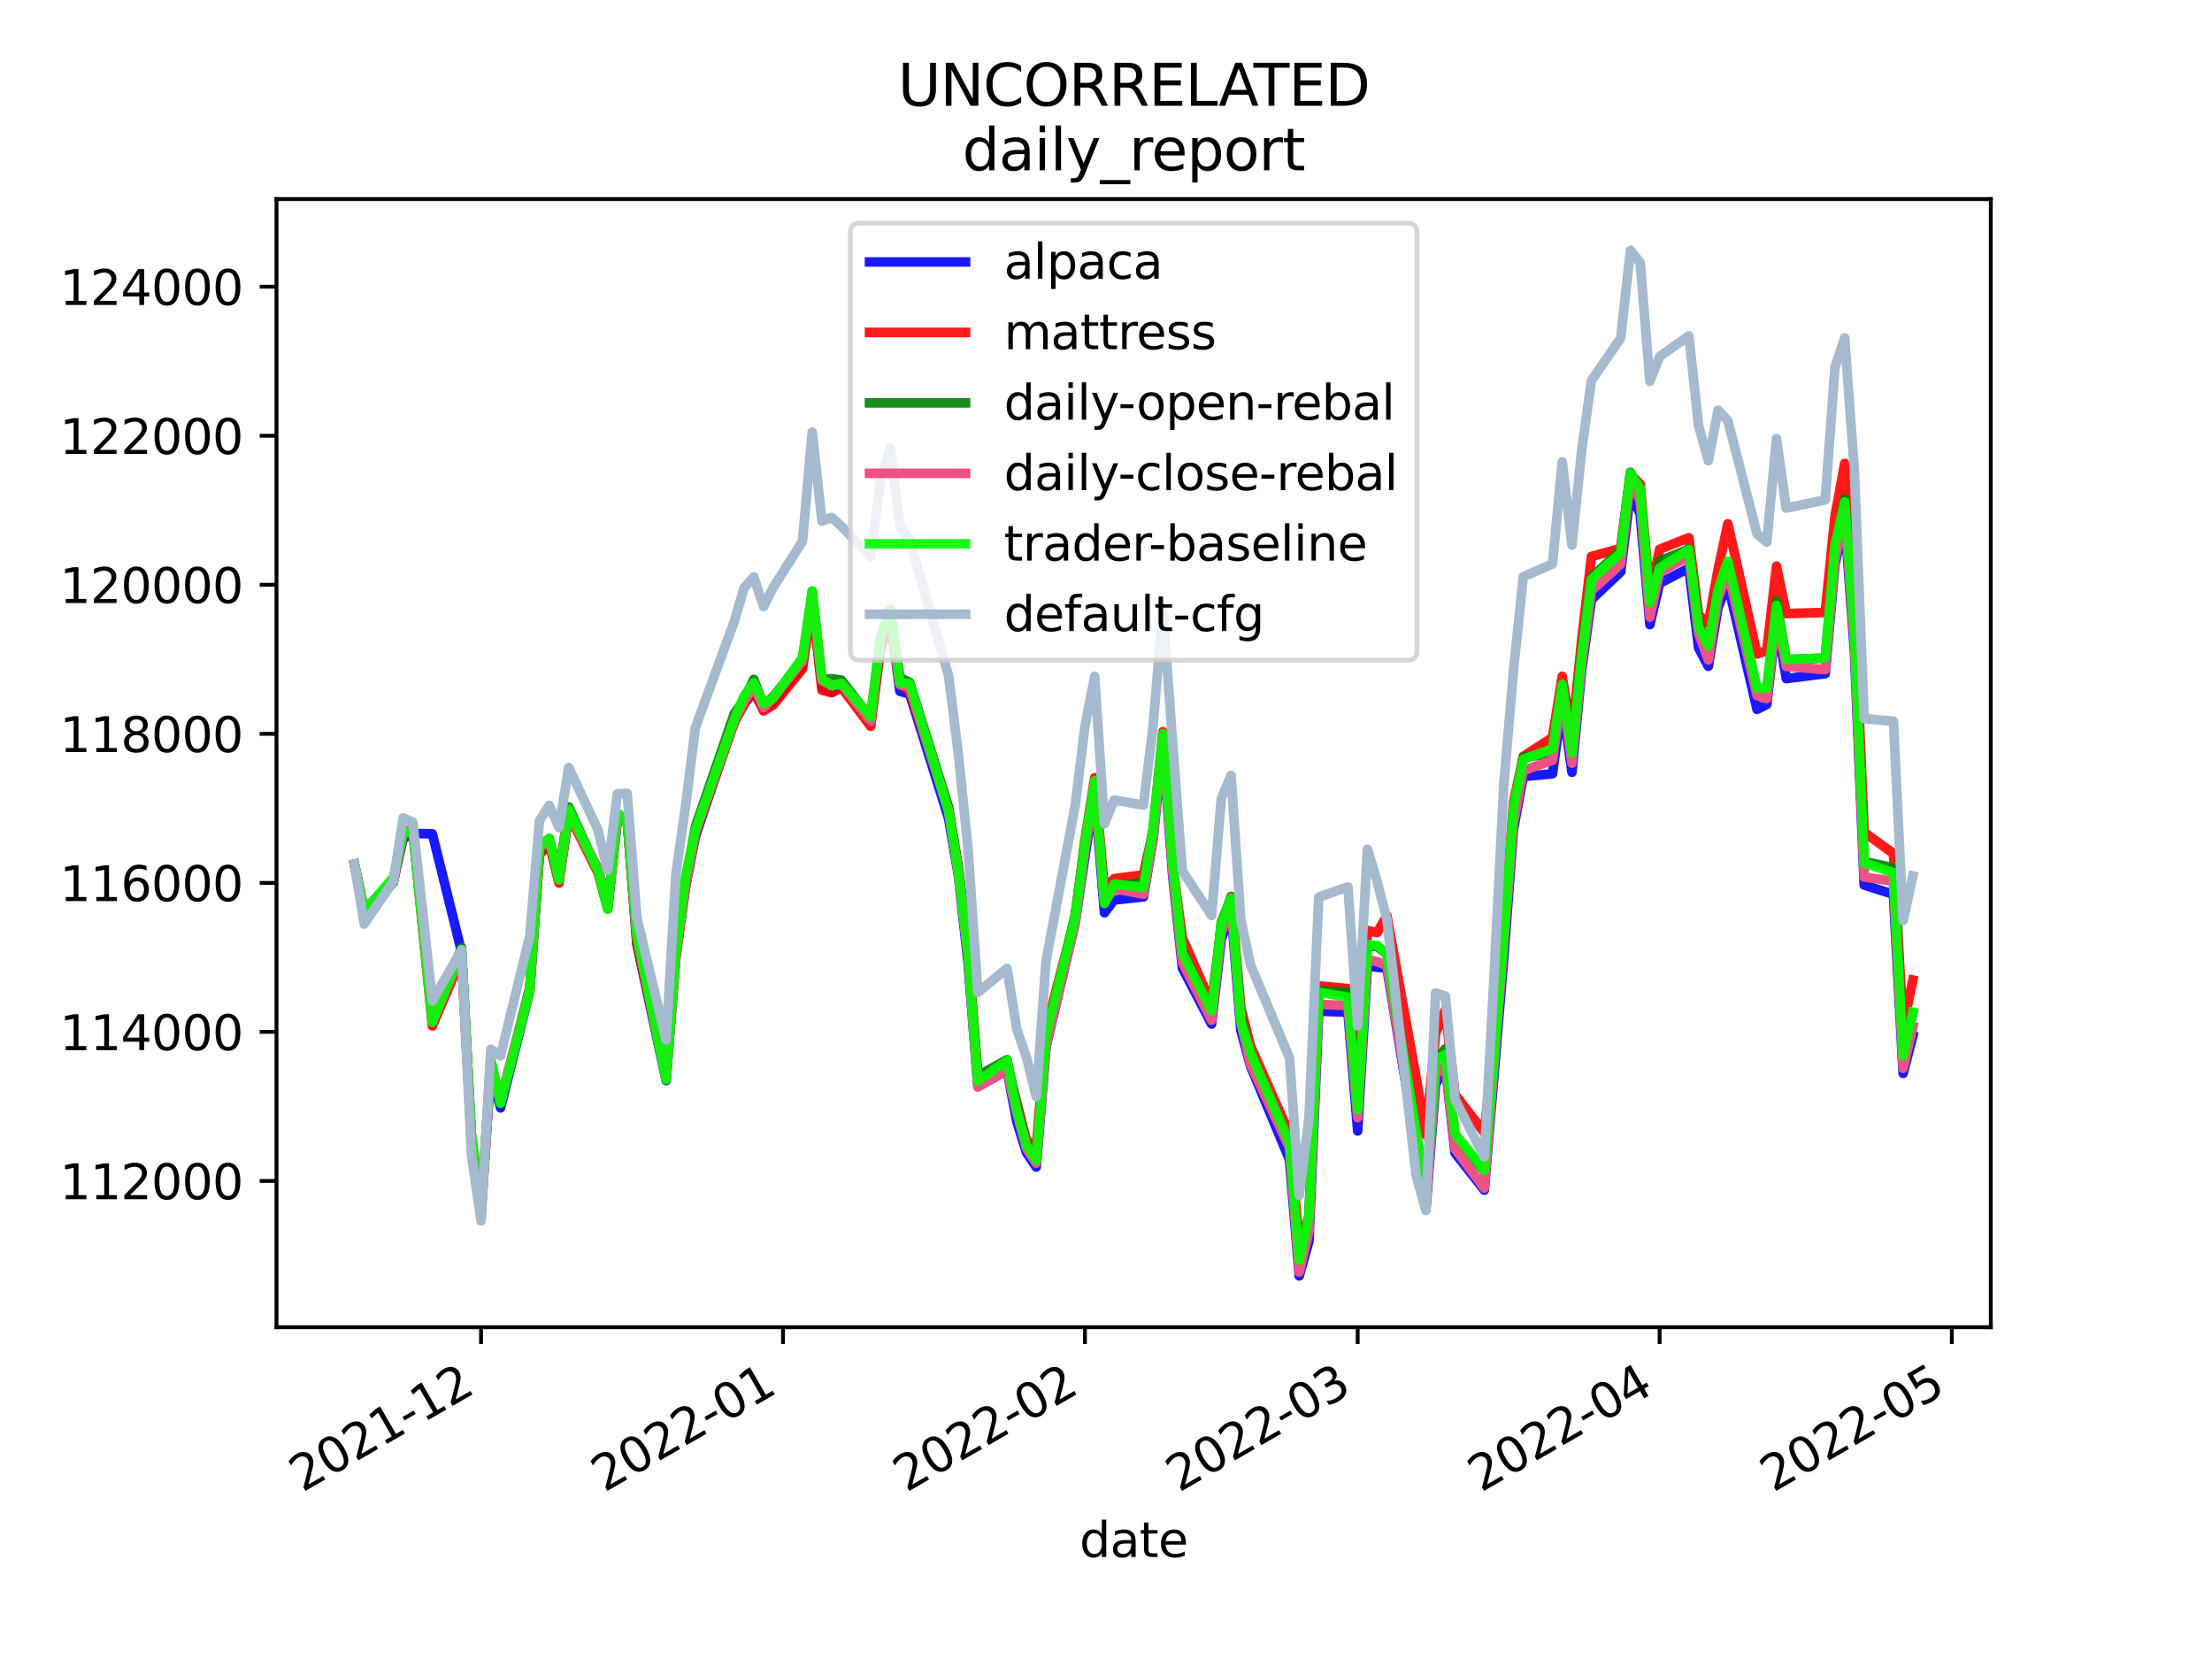 <?xml version="1.0" encoding="utf-8" standalone="no"?>
<!DOCTYPE svg PUBLIC "-//W3C//DTD SVG 1.1//EN"
  "http://www.w3.org/Graphics/SVG/1.1/DTD/svg11.dtd">
<svg height="345.6pt" version="1.1" viewBox="0 0 460.8 345.6" width="460.8pt" xmlns="http://www.w3.org/2000/svg" xmlns:xlink="http://www.w3.org/1999/xlink">
 <defs>
  <style type="text/css">*{stroke-linecap:butt;stroke-linejoin:round;}</style>
 </defs>
 <g id="figure_1">
  <g id="patch_1">
   <path d="M 0 345.6 
L 460.8 345.6 
L 460.8 0 
L 0 0 
z
" style="fill:#ffffff;"/>
  </g>
  <g id="axes_1">
   <g id="patch_2">
    <path d="M 57.6 276.48 
L 414.72 276.48 
L 414.72 41.472 
L 57.6 41.472 
z
" style="fill:#ffffff;"/>
   </g>
   <g id="matplotlib.axis_1">
    <g id="xtick_1">
     <g id="line2d_1">
      <defs>
       <path d="M 0 0 
L 0 3.5 
" id="m0c85265b57" style="stroke:#000000;stroke-width:0.8;"/>
      </defs>
      <g>
       <use style="stroke:#000000;stroke-width:0.8;" x="100.211" xlink:href="#m0c85265b57" y="276.48"/>
      </g>
     </g>
     <g id="text_1">
      <!-- 2021-12 -->
      <g transform="translate(62.986 310.952)rotate(-30)scale(0.1 -0.1)">
       <defs>
        <path d="M 1228 531 
L 3431 531 
L 3431 0 
L 469 0 
L 469 531 
Q 828 903 1448 1529 
Q 2069 2156 2228 2338 
Q 2531 2678 2651 2914 
Q 2772 3150 2772 3378 
Q 2772 3750 2511 3984 
Q 2250 4219 1831 4219 
Q 1534 4219 1204 4116 
Q 875 4013 500 3803 
L 500 4441 
Q 881 4594 1212 4672 
Q 1544 4750 1819 4750 
Q 2544 4750 2975 4387 
Q 3406 4025 3406 3419 
Q 3406 3131 3298 2873 
Q 3191 2616 2906 2266 
Q 2828 2175 2409 1742 
Q 1991 1309 1228 531 
z
" id="DejaVuSans-32" transform="scale(0.016)"/>
        <path d="M 2034 4250 
Q 1547 4250 1301 3770 
Q 1056 3291 1056 2328 
Q 1056 1369 1301 889 
Q 1547 409 2034 409 
Q 2525 409 2770 889 
Q 3016 1369 3016 2328 
Q 3016 3291 2770 3770 
Q 2525 4250 2034 4250 
z
M 2034 4750 
Q 2819 4750 3233 4129 
Q 3647 3509 3647 2328 
Q 3647 1150 3233 529 
Q 2819 -91 2034 -91 
Q 1250 -91 836 529 
Q 422 1150 422 2328 
Q 422 3509 836 4129 
Q 1250 4750 2034 4750 
z
" id="DejaVuSans-30" transform="scale(0.016)"/>
        <path d="M 794 531 
L 1825 531 
L 1825 4091 
L 703 3866 
L 703 4441 
L 1819 4666 
L 2450 4666 
L 2450 531 
L 3481 531 
L 3481 0 
L 794 0 
L 794 531 
z
" id="DejaVuSans-31" transform="scale(0.016)"/>
        <path d="M 313 2009 
L 1997 2009 
L 1997 1497 
L 313 1497 
L 313 2009 
z
" id="DejaVuSans-2d" transform="scale(0.016)"/>
       </defs>
       <use xlink:href="#DejaVuSans-32"/>
       <use x="63.623" xlink:href="#DejaVuSans-30"/>
       <use x="127.246" xlink:href="#DejaVuSans-32"/>
       <use x="190.869" xlink:href="#DejaVuSans-31"/>
       <use x="254.492" xlink:href="#DejaVuSans-2d"/>
       <use x="290.576" xlink:href="#DejaVuSans-31"/>
       <use x="354.199" xlink:href="#DejaVuSans-32"/>
      </g>
     </g>
    </g>
    <g id="xtick_2">
     <g id="line2d_2">
      <g>
       <use style="stroke:#000000;stroke-width:0.8;" x="163.113" xlink:href="#m0c85265b57" y="276.48"/>
      </g>
     </g>
     <g id="text_2">
      <!-- 2022-01 -->
      <g transform="translate(125.888 310.952)rotate(-30)scale(0.1 -0.1)">
       <use xlink:href="#DejaVuSans-32"/>
       <use x="63.623" xlink:href="#DejaVuSans-30"/>
       <use x="127.246" xlink:href="#DejaVuSans-32"/>
       <use x="190.869" xlink:href="#DejaVuSans-32"/>
       <use x="254.492" xlink:href="#DejaVuSans-2d"/>
       <use x="290.576" xlink:href="#DejaVuSans-30"/>
       <use x="354.199" xlink:href="#DejaVuSans-31"/>
      </g>
     </g>
    </g>
    <g id="xtick_3">
     <g id="line2d_3">
      <g>
       <use style="stroke:#000000;stroke-width:0.8;" x="226.015" xlink:href="#m0c85265b57" y="276.48"/>
      </g>
     </g>
     <g id="text_3">
      <!-- 2022-02 -->
      <g transform="translate(188.79 310.952)rotate(-30)scale(0.1 -0.1)">
       <use xlink:href="#DejaVuSans-32"/>
       <use x="63.623" xlink:href="#DejaVuSans-30"/>
       <use x="127.246" xlink:href="#DejaVuSans-32"/>
       <use x="190.869" xlink:href="#DejaVuSans-32"/>
       <use x="254.492" xlink:href="#DejaVuSans-2d"/>
       <use x="290.576" xlink:href="#DejaVuSans-30"/>
       <use x="354.199" xlink:href="#DejaVuSans-32"/>
      </g>
     </g>
    </g>
    <g id="xtick_4">
     <g id="line2d_4">
      <g>
       <use style="stroke:#000000;stroke-width:0.8;" x="282.829" xlink:href="#m0c85265b57" y="276.48"/>
      </g>
     </g>
     <g id="text_4">
      <!-- 2022-03 -->
      <g transform="translate(245.604 310.952)rotate(-30)scale(0.1 -0.1)">
       <defs>
        <path d="M 2597 2516 
Q 3050 2419 3304 2112 
Q 3559 1806 3559 1356 
Q 3559 666 3084 287 
Q 2609 -91 1734 -91 
Q 1441 -91 1130 -33 
Q 819 25 488 141 
L 488 750 
Q 750 597 1062 519 
Q 1375 441 1716 441 
Q 2309 441 2620 675 
Q 2931 909 2931 1356 
Q 2931 1769 2642 2001 
Q 2353 2234 1838 2234 
L 1294 2234 
L 1294 2753 
L 1863 2753 
Q 2328 2753 2575 2939 
Q 2822 3125 2822 3475 
Q 2822 3834 2567 4026 
Q 2313 4219 1838 4219 
Q 1578 4219 1281 4162 
Q 984 4106 628 3988 
L 628 4550 
Q 988 4650 1302 4700 
Q 1616 4750 1894 4750 
Q 2613 4750 3031 4423 
Q 3450 4097 3450 3541 
Q 3450 3153 3228 2886 
Q 3006 2619 2597 2516 
z
" id="DejaVuSans-33" transform="scale(0.016)"/>
       </defs>
       <use xlink:href="#DejaVuSans-32"/>
       <use x="63.623" xlink:href="#DejaVuSans-30"/>
       <use x="127.246" xlink:href="#DejaVuSans-32"/>
       <use x="190.869" xlink:href="#DejaVuSans-32"/>
       <use x="254.492" xlink:href="#DejaVuSans-2d"/>
       <use x="290.576" xlink:href="#DejaVuSans-30"/>
       <use x="354.199" xlink:href="#DejaVuSans-33"/>
      </g>
     </g>
    </g>
    <g id="xtick_5">
     <g id="line2d_5">
      <g>
       <use style="stroke:#000000;stroke-width:0.8;" x="345.731" xlink:href="#m0c85265b57" y="276.48"/>
      </g>
     </g>
     <g id="text_5">
      <!-- 2022-04 -->
      <g transform="translate(308.506 310.952)rotate(-30)scale(0.1 -0.1)">
       <defs>
        <path d="M 2419 4116 
L 825 1625 
L 2419 1625 
L 2419 4116 
z
M 2253 4666 
L 3047 4666 
L 3047 1625 
L 3713 1625 
L 3713 1100 
L 3047 1100 
L 3047 0 
L 2419 0 
L 2419 1100 
L 313 1100 
L 313 1709 
L 2253 4666 
z
" id="DejaVuSans-34" transform="scale(0.016)"/>
       </defs>
       <use xlink:href="#DejaVuSans-32"/>
       <use x="63.623" xlink:href="#DejaVuSans-30"/>
       <use x="127.246" xlink:href="#DejaVuSans-32"/>
       <use x="190.869" xlink:href="#DejaVuSans-32"/>
       <use x="254.492" xlink:href="#DejaVuSans-2d"/>
       <use x="290.576" xlink:href="#DejaVuSans-30"/>
       <use x="354.199" xlink:href="#DejaVuSans-34"/>
      </g>
     </g>
    </g>
    <g id="xtick_6">
     <g id="line2d_6">
      <g>
       <use style="stroke:#000000;stroke-width:0.8;" x="406.604" xlink:href="#m0c85265b57" y="276.48"/>
      </g>
     </g>
     <g id="text_6">
      <!-- 2022-05 -->
      <g transform="translate(369.379 310.952)rotate(-30)scale(0.1 -0.1)">
       <defs>
        <path d="M 691 4666 
L 3169 4666 
L 3169 4134 
L 1269 4134 
L 1269 2991 
Q 1406 3038 1543 3061 
Q 1681 3084 1819 3084 
Q 2600 3084 3056 2656 
Q 3513 2228 3513 1497 
Q 3513 744 3044 326 
Q 2575 -91 1722 -91 
Q 1428 -91 1123 -41 
Q 819 9 494 109 
L 494 744 
Q 775 591 1075 516 
Q 1375 441 1709 441 
Q 2250 441 2565 725 
Q 2881 1009 2881 1497 
Q 2881 1984 2565 2268 
Q 2250 2553 1709 2553 
Q 1456 2553 1204 2497 
Q 953 2441 691 2322 
L 691 4666 
z
" id="DejaVuSans-35" transform="scale(0.016)"/>
       </defs>
       <use xlink:href="#DejaVuSans-32"/>
       <use x="63.623" xlink:href="#DejaVuSans-30"/>
       <use x="127.246" xlink:href="#DejaVuSans-32"/>
       <use x="190.869" xlink:href="#DejaVuSans-32"/>
       <use x="254.492" xlink:href="#DejaVuSans-2d"/>
       <use x="290.576" xlink:href="#DejaVuSans-30"/>
       <use x="354.199" xlink:href="#DejaVuSans-35"/>
      </g>
     </g>
    </g>
    <g id="text_7">
     <!-- date -->
     <g transform="translate(224.885 324.351)scale(0.1 -0.1)">
      <defs>
       <path d="M 2906 2969 
L 2906 4863 
L 3481 4863 
L 3481 0 
L 2906 0 
L 2906 525 
Q 2725 213 2448 61 
Q 2172 -91 1784 -91 
Q 1150 -91 751 415 
Q 353 922 353 1747 
Q 353 2572 751 3078 
Q 1150 3584 1784 3584 
Q 2172 3584 2448 3432 
Q 2725 3281 2906 2969 
z
M 947 1747 
Q 947 1113 1208 752 
Q 1469 391 1925 391 
Q 2381 391 2643 752 
Q 2906 1113 2906 1747 
Q 2906 2381 2643 2742 
Q 2381 3103 1925 3103 
Q 1469 3103 1208 2742 
Q 947 2381 947 1747 
z
" id="DejaVuSans-64" transform="scale(0.016)"/>
       <path d="M 2194 1759 
Q 1497 1759 1228 1600 
Q 959 1441 959 1056 
Q 959 750 1161 570 
Q 1363 391 1709 391 
Q 2188 391 2477 730 
Q 2766 1069 2766 1631 
L 2766 1759 
L 2194 1759 
z
M 3341 1997 
L 3341 0 
L 2766 0 
L 2766 531 
Q 2569 213 2275 61 
Q 1981 -91 1556 -91 
Q 1019 -91 701 211 
Q 384 513 384 1019 
Q 384 1609 779 1909 
Q 1175 2209 1959 2209 
L 2766 2209 
L 2766 2266 
Q 2766 2663 2505 2880 
Q 2244 3097 1772 3097 
Q 1472 3097 1187 3025 
Q 903 2953 641 2809 
L 641 3341 
Q 956 3463 1253 3523 
Q 1550 3584 1831 3584 
Q 2591 3584 2966 3190 
Q 3341 2797 3341 1997 
z
" id="DejaVuSans-61" transform="scale(0.016)"/>
       <path d="M 1172 4494 
L 1172 3500 
L 2356 3500 
L 2356 3053 
L 1172 3053 
L 1172 1153 
Q 1172 725 1289 603 
Q 1406 481 1766 481 
L 2356 481 
L 2356 0 
L 1766 0 
Q 1100 0 847 248 
Q 594 497 594 1153 
L 594 3053 
L 172 3053 
L 172 3500 
L 594 3500 
L 594 4494 
L 1172 4494 
z
" id="DejaVuSans-74" transform="scale(0.016)"/>
       <path d="M 3597 1894 
L 3597 1613 
L 953 1613 
Q 991 1019 1311 708 
Q 1631 397 2203 397 
Q 2534 397 2845 478 
Q 3156 559 3463 722 
L 3463 178 
Q 3153 47 2828 -22 
Q 2503 -91 2169 -91 
Q 1331 -91 842 396 
Q 353 884 353 1716 
Q 353 2575 817 3079 
Q 1281 3584 2069 3584 
Q 2775 3584 3186 3129 
Q 3597 2675 3597 1894 
z
M 3022 2063 
Q 3016 2534 2758 2815 
Q 2500 3097 2075 3097 
Q 1594 3097 1305 2825 
Q 1016 2553 972 2059 
L 3022 2063 
z
" id="DejaVuSans-65" transform="scale(0.016)"/>
      </defs>
      <use xlink:href="#DejaVuSans-64"/>
      <use x="63.477" xlink:href="#DejaVuSans-61"/>
      <use x="124.756" xlink:href="#DejaVuSans-74"/>
      <use x="163.965" xlink:href="#DejaVuSans-65"/>
     </g>
    </g>
   </g>
   <g id="matplotlib.axis_2">
    <g id="ytick_1">
     <g id="line2d_7">
      <defs>
       <path d="M 0 0 
L -3.5 0 
" id="mdf7d8e2640" style="stroke:#000000;stroke-width:0.8;"/>
      </defs>
      <g>
       <use style="stroke:#000000;stroke-width:0.8;" x="57.6" xlink:href="#mdf7d8e2640" y="246.012"/>
      </g>
     </g>
     <g id="text_8">
      <!-- 112000 -->
      <g transform="translate(12.425 249.811)scale(0.1 -0.1)">
       <use xlink:href="#DejaVuSans-31"/>
       <use x="63.623" xlink:href="#DejaVuSans-31"/>
       <use x="127.246" xlink:href="#DejaVuSans-32"/>
       <use x="190.869" xlink:href="#DejaVuSans-30"/>
       <use x="254.492" xlink:href="#DejaVuSans-30"/>
       <use x="318.115" xlink:href="#DejaVuSans-30"/>
      </g>
     </g>
    </g>
    <g id="ytick_2">
     <g id="line2d_8">
      <g>
       <use style="stroke:#000000;stroke-width:0.8;" x="57.6" xlink:href="#mdf7d8e2640" y="214.964"/>
      </g>
     </g>
     <g id="text_9">
      <!-- 114000 -->
      <g transform="translate(12.425 218.763)scale(0.1 -0.1)">
       <use xlink:href="#DejaVuSans-31"/>
       <use x="63.623" xlink:href="#DejaVuSans-31"/>
       <use x="127.246" xlink:href="#DejaVuSans-34"/>
       <use x="190.869" xlink:href="#DejaVuSans-30"/>
       <use x="254.492" xlink:href="#DejaVuSans-30"/>
       <use x="318.115" xlink:href="#DejaVuSans-30"/>
      </g>
     </g>
    </g>
    <g id="ytick_3">
     <g id="line2d_9">
      <g>
       <use style="stroke:#000000;stroke-width:0.8;" x="57.6" xlink:href="#mdf7d8e2640" y="183.917"/>
      </g>
     </g>
     <g id="text_10">
      <!-- 116000 -->
      <g transform="translate(12.425 187.716)scale(0.1 -0.1)">
       <defs>
        <path d="M 2113 2584 
Q 1688 2584 1439 2293 
Q 1191 2003 1191 1497 
Q 1191 994 1439 701 
Q 1688 409 2113 409 
Q 2538 409 2786 701 
Q 3034 994 3034 1497 
Q 3034 2003 2786 2293 
Q 2538 2584 2113 2584 
z
M 3366 4563 
L 3366 3988 
Q 3128 4100 2886 4159 
Q 2644 4219 2406 4219 
Q 1781 4219 1451 3797 
Q 1122 3375 1075 2522 
Q 1259 2794 1537 2939 
Q 1816 3084 2150 3084 
Q 2853 3084 3261 2657 
Q 3669 2231 3669 1497 
Q 3669 778 3244 343 
Q 2819 -91 2113 -91 
Q 1303 -91 875 529 
Q 447 1150 447 2328 
Q 447 3434 972 4092 
Q 1497 4750 2381 4750 
Q 2619 4750 2861 4703 
Q 3103 4656 3366 4563 
z
" id="DejaVuSans-36" transform="scale(0.016)"/>
       </defs>
       <use xlink:href="#DejaVuSans-31"/>
       <use x="63.623" xlink:href="#DejaVuSans-31"/>
       <use x="127.246" xlink:href="#DejaVuSans-36"/>
       <use x="190.869" xlink:href="#DejaVuSans-30"/>
       <use x="254.492" xlink:href="#DejaVuSans-30"/>
       <use x="318.115" xlink:href="#DejaVuSans-30"/>
      </g>
     </g>
    </g>
    <g id="ytick_4">
     <g id="line2d_10">
      <g>
       <use style="stroke:#000000;stroke-width:0.8;" x="57.6" xlink:href="#mdf7d8e2640" y="152.869"/>
      </g>
     </g>
     <g id="text_11">
      <!-- 118000 -->
      <g transform="translate(12.425 156.668)scale(0.1 -0.1)">
       <defs>
        <path d="M 2034 2216 
Q 1584 2216 1326 1975 
Q 1069 1734 1069 1313 
Q 1069 891 1326 650 
Q 1584 409 2034 409 
Q 2484 409 2743 651 
Q 3003 894 3003 1313 
Q 3003 1734 2745 1975 
Q 2488 2216 2034 2216 
z
M 1403 2484 
Q 997 2584 770 2862 
Q 544 3141 544 3541 
Q 544 4100 942 4425 
Q 1341 4750 2034 4750 
Q 2731 4750 3128 4425 
Q 3525 4100 3525 3541 
Q 3525 3141 3298 2862 
Q 3072 2584 2669 2484 
Q 3125 2378 3379 2068 
Q 3634 1759 3634 1313 
Q 3634 634 3220 271 
Q 2806 -91 2034 -91 
Q 1263 -91 848 271 
Q 434 634 434 1313 
Q 434 1759 690 2068 
Q 947 2378 1403 2484 
z
M 1172 3481 
Q 1172 3119 1398 2916 
Q 1625 2713 2034 2713 
Q 2441 2713 2670 2916 
Q 2900 3119 2900 3481 
Q 2900 3844 2670 4047 
Q 2441 4250 2034 4250 
Q 1625 4250 1398 4047 
Q 1172 3844 1172 3481 
z
" id="DejaVuSans-38" transform="scale(0.016)"/>
       </defs>
       <use xlink:href="#DejaVuSans-31"/>
       <use x="63.623" xlink:href="#DejaVuSans-31"/>
       <use x="127.246" xlink:href="#DejaVuSans-38"/>
       <use x="190.869" xlink:href="#DejaVuSans-30"/>
       <use x="254.492" xlink:href="#DejaVuSans-30"/>
       <use x="318.115" xlink:href="#DejaVuSans-30"/>
      </g>
     </g>
    </g>
    <g id="ytick_5">
     <g id="line2d_11">
      <g>
       <use style="stroke:#000000;stroke-width:0.8;" x="57.6" xlink:href="#mdf7d8e2640" y="121.821"/>
      </g>
     </g>
     <g id="text_12">
      <!-- 120000 -->
      <g transform="translate(12.425 125.621)scale(0.1 -0.1)">
       <use xlink:href="#DejaVuSans-31"/>
       <use x="63.623" xlink:href="#DejaVuSans-32"/>
       <use x="127.246" xlink:href="#DejaVuSans-30"/>
       <use x="190.869" xlink:href="#DejaVuSans-30"/>
       <use x="254.492" xlink:href="#DejaVuSans-30"/>
       <use x="318.115" xlink:href="#DejaVuSans-30"/>
      </g>
     </g>
    </g>
    <g id="ytick_6">
     <g id="line2d_12">
      <g>
       <use style="stroke:#000000;stroke-width:0.8;" x="57.6" xlink:href="#mdf7d8e2640" y="90.774"/>
      </g>
     </g>
     <g id="text_13">
      <!-- 122000 -->
      <g transform="translate(12.425 94.573)scale(0.1 -0.1)">
       <use xlink:href="#DejaVuSans-31"/>
       <use x="63.623" xlink:href="#DejaVuSans-32"/>
       <use x="127.246" xlink:href="#DejaVuSans-32"/>
       <use x="190.869" xlink:href="#DejaVuSans-30"/>
       <use x="254.492" xlink:href="#DejaVuSans-30"/>
       <use x="318.115" xlink:href="#DejaVuSans-30"/>
      </g>
     </g>
    </g>
    <g id="ytick_7">
     <g id="line2d_13">
      <g>
       <use style="stroke:#000000;stroke-width:0.8;" x="57.6" xlink:href="#mdf7d8e2640" y="59.726"/>
      </g>
     </g>
     <g id="text_14">
      <!-- 124000 -->
      <g transform="translate(12.425 63.526)scale(0.1 -0.1)">
       <use xlink:href="#DejaVuSans-31"/>
       <use x="63.623" xlink:href="#DejaVuSans-32"/>
       <use x="127.246" xlink:href="#DejaVuSans-34"/>
       <use x="190.869" xlink:href="#DejaVuSans-30"/>
       <use x="254.492" xlink:href="#DejaVuSans-30"/>
       <use x="318.115" xlink:href="#DejaVuSans-30"/>
      </g>
     </g>
    </g>
   </g>
   <g id="line2d_14">
    <path clip-path="url(#pa8e79a8667)" d="M 73.833 180.027 
L 75.862 189.522 
L 81.949 183.575 
L 83.978 174.669 
L 86.007 173.628 
L 90.065 173.707 
L 96.153 198.272 
L 98.182 236.948 
L 100.211 252.611 
L 102.24 222.705 
L 104.269 230.8 
L 110.356 206.439 
L 112.385 177.535 
L 114.415 175.614 
L 116.444 183.295 
L 118.473 169.645 
L 124.56 180.978 
L 126.589 188.984 
L 128.618 170.771 
L 130.647 170.606 
L 132.676 196.743 
L 138.764 225.094 
L 140.793 198.707 
L 142.822 184.682 
L 144.851 174.299 
L 152.967 150.022 
L 154.996 146.566 
L 157.025 144.187 
L 159.055 147.782 
L 161.084 146.24 
L 167.171 138.841 
L 169.2 124.858 
L 171.229 143.162 
L 173.258 144.212 
L 175.287 142.87 
L 181.375 150.49 
L 183.404 135.051 
L 185.433 128.42 
L 187.462 144.019 
L 189.491 144.564 
L 197.607 170.49 
L 199.636 182.277 
L 201.665 200.588 
L 203.695 226.118 
L 209.782 222.91 
L 211.811 233.643 
L 213.84 240.126 
L 215.869 243.121 
L 217.898 218.125 
L 223.985 192.155 
L 226.015 178.418 
L 228.044 165.183 
L 230.073 190.149 
L 232.102 187.478 
L 238.189 186.843 
L 240.218 174.716 
L 242.247 155.04 
L 244.276 182.289 
L 246.305 201.65 
L 252.393 213.327 
L 254.422 195.678 
L 256.451 189.574 
L 258.48 214.627 
L 260.509 222.105 
L 268.625 241.551 
L 270.655 265.798 
L 272.684 258.546 
L 274.713 210.637 
L 280.8 210.87 
L 282.829 235.6 
L 284.858 201.169 
L 286.887 201.505 
L 288.916 201.67 
L 295.004 239.026 
L 297.033 251.973 
L 299.062 225.887 
L 301.091 221.969 
L 303.12 240.207 
L 309.207 247.94 
L 311.236 223.905 
L 313.265 199.529 
L 315.295 172.717 
L 317.324 161.767 
L 323.411 161.187 
L 325.44 146.42 
L 327.469 160.884 
L 329.498 139.511 
L 331.527 124.899 
L 337.615 119.123 
L 339.644 102.658 
L 341.673 107.046 
L 343.702 130.126 
L 345.731 121.52 
L 351.818 118.336 
L 353.847 134.984 
L 355.876 138.81 
L 357.905 126.479 
L 359.935 121.595 
L 366.022 147.78 
L 368.051 146.747 
L 370.08 129.079 
L 372.109 141.368 
L 380.225 140.348 
L 382.255 117.599 
L 384.284 108.196 
L 386.313 135.753 
L 388.342 184.371 
L 394.429 186.307 
L 396.458 223.617 
L 398.487 215.79 
" style="fill:none;stroke:#0000ff;stroke-linecap:square;stroke-opacity:0.9;stroke-width:2;"/>
   </g>
   <g id="line2d_15">
    <path clip-path="url(#pa8e79a8667)" d="M 73.833 180.027 
L 75.862 190.387 
L 81.949 183.525 
L 83.978 174.022 
L 86.007 172.785 
L 90.065 213.728 
L 96.153 199.519 
L 98.182 237.11 
L 100.211 252.57 
L 102.24 222.005 
L 104.269 229.784 
L 110.356 206.115 
L 112.385 178.085 
L 114.415 175.645 
L 116.444 183.966 
L 118.473 169.638 
L 124.56 181.802 
L 126.589 189.144 
L 128.618 170.087 
L 130.647 171.025 
L 132.676 196.499 
L 138.764 224.411 
L 140.793 199.762 
L 142.822 184.605 
L 144.851 173.796 
L 152.967 150.552 
L 154.996 146.761 
L 157.025 143.729 
L 159.055 148.101 
L 161.084 146.861 
L 167.171 139.342 
L 169.2 125.46 
L 171.229 143.795 
L 173.258 144.311 
L 175.287 143.216 
L 181.375 151.304 
L 183.404 135.354 
L 185.433 128.99 
L 187.462 142.552 
L 189.491 143.99 
L 197.607 168.533 
L 199.636 180.509 
L 201.665 197.725 
L 203.695 224.275 
L 209.782 221.939 
L 211.811 229.632 
L 213.84 237.532 
L 215.869 239.283 
L 217.898 214.448 
L 223.985 190.976 
L 226.015 174.974 
L 228.044 162.011 
L 230.073 185.414 
L 232.102 183.028 
L 238.189 182.249 
L 240.218 172.932 
L 242.247 152.42 
L 244.276 180.113 
L 246.305 195.36 
L 252.393 209.27 
L 254.422 192.929 
L 256.451 186.737 
L 258.48 209.917 
L 260.509 217.918 
L 268.625 236.206 
L 270.655 259.346 
L 272.684 253.514 
L 274.713 205.357 
L 280.8 205.948 
L 282.829 227.94 
L 284.858 193.825 
L 286.887 194.274 
L 288.916 190.768 
L 295.004 224.457 
L 297.033 236.431 
L 299.062 215.296 
L 301.091 210.373 
L 303.12 228.04 
L 309.207 235.915 
L 311.236 216.249 
L 313.265 193.592 
L 315.295 167.151 
L 317.324 157.576 
L 323.411 153.615 
L 325.44 140.886 
L 327.469 153.449 
L 329.498 133.256 
L 331.527 115.924 
L 337.615 114.235 
L 339.644 98.815 
L 341.673 100.854 
L 343.702 124.149 
L 345.731 114.424 
L 351.818 112.004 
L 353.847 128.087 
L 355.876 129.906 
L 357.905 118.623 
L 359.935 109.128 
L 366.022 136.226 
L 368.051 135.547 
L 370.08 117.942 
L 372.109 127.821 
L 380.225 127.585 
L 382.255 107.564 
L 384.284 96.531 
L 386.313 125.662 
L 388.342 173.394 
L 394.429 177.79 
L 396.458 213.821 
L 398.487 204.16 
" style="fill:none;stroke:#ff0000;stroke-linecap:square;stroke-opacity:0.9;stroke-width:2;"/>
   </g>
   <g id="line2d_16">
    <path clip-path="url(#pa8e79a8667)" d="M 73.833 180.027 
L 75.862 190.495 
L 81.949 183.839 
L 83.978 173.173 
L 86.007 172.877 
L 90.065 212.429 
L 96.153 197.416 
L 98.182 236.294 
L 100.211 252.642 
L 102.24 220.874 
L 104.269 229.854 
L 110.356 205.65 
L 112.385 177.169 
L 114.415 174.805 
L 116.444 182.199 
L 118.473 168.111 
L 124.56 181.412 
L 126.589 189.329 
L 128.618 170.134 
L 130.647 170.584 
L 132.676 195.452 
L 138.764 224.35 
L 140.793 197.796 
L 142.822 183.784 
L 144.851 172.26 
L 152.967 148.638 
L 154.996 145.768 
L 157.025 141.516 
L 159.055 146.948 
L 161.084 145.084 
L 167.171 137.511 
L 169.2 123.175 
L 171.229 141.643 
L 173.258 141.373 
L 175.287 141.684 
L 181.375 149.59 
L 183.404 132.851 
L 185.433 127.126 
L 187.462 141.158 
L 189.491 142.139 
L 197.607 168.136 
L 199.636 180.923 
L 201.665 197.976 
L 203.695 224.116 
L 209.782 220.747 
L 211.811 230.38 
L 213.84 238.414 
L 215.869 241.667 
L 217.898 216.197 
L 223.985 190.58 
L 226.015 175.754 
L 228.044 162.929 
L 230.073 187.187 
L 232.102 184.847 
L 238.189 183.797 
L 240.218 172.914 
L 242.247 153.588 
L 244.276 180.685 
L 246.305 198.104 
L 252.393 210.875 
L 254.422 192.106 
L 256.451 187.048 
L 258.48 211.762 
L 260.509 219.928 
L 268.625 238.285 
L 270.655 262.558 
L 272.684 253.031 
L 274.713 206.364 
L 280.8 206.702 
L 282.829 230.519 
L 284.858 197.037 
L 286.887 197.17 
L 288.916 198.761 
L 295.004 235.733 
L 297.033 249.44 
L 299.062 221.043 
L 301.091 218.459 
L 303.12 236.898 
L 309.207 243.966 
L 311.236 219.423 
L 313.265 195.012 
L 315.295 169.164 
L 317.324 157.716 
L 323.411 157.055 
L 325.44 142.84 
L 327.469 156.692 
L 329.498 135.756 
L 331.527 120.265 
L 337.615 114.663 
L 339.644 98.392 
L 341.673 102.376 
L 343.702 124.928 
L 345.731 116.868 
L 351.818 114.38 
L 353.847 129.68 
L 355.876 135.173 
L 357.905 122.681 
L 359.935 117.755 
L 366.022 143.521 
L 368.051 143.994 
L 370.08 125.247 
L 372.109 137.379 
L 380.225 137.112 
L 382.255 114.502 
L 384.284 103.939 
L 386.313 131.695 
L 388.342 179.458 
L 394.429 180.772 
L 396.458 219.661 
L 398.487 211.049 
" style="fill:none;stroke:#008000;stroke-linecap:square;stroke-opacity:0.9;stroke-width:2;"/>
   </g>
   <g id="line2d_17">
    <path clip-path="url(#pa8e79a8667)" d="M 73.833 180.027 
L 75.862 189.625 
L 81.949 183.524 
L 83.978 173.183 
L 86.007 172.832 
L 90.065 212.88 
L 96.153 198.651 
L 98.182 236.066 
L 100.211 253.548 
L 102.24 222.498 
L 104.269 229.101 
L 110.356 206.172 
L 112.385 176.739 
L 114.415 174.682 
L 116.444 182.894 
L 118.473 169.559 
L 124.56 180.912 
L 126.589 188.529 
L 128.618 170.212 
L 130.647 171.073 
L 132.676 195.124 
L 138.764 224.612 
L 140.793 198.889 
L 142.822 184.398 
L 144.851 173.351 
L 152.967 150.097 
L 154.996 146.132 
L 157.025 142.878 
L 159.055 147.467 
L 161.084 145.338 
L 167.171 137.687 
L 169.2 124.152 
L 171.229 141.818 
L 173.258 142.754 
L 175.287 142.586 
L 181.375 150.267 
L 183.404 133.149 
L 185.433 127.976 
L 187.462 142.601 
L 189.491 143.266 
L 197.607 169.035 
L 199.636 181.936 
L 201.665 199.131 
L 203.695 226.446 
L 209.782 223.041 
L 211.811 231.797 
L 213.84 239.285 
L 215.869 242.327 
L 217.898 217.833 
L 223.985 192.338 
L 226.015 177.063 
L 228.044 164.485 
L 230.073 187.863 
L 232.102 185.145 
L 238.189 186.254 
L 240.218 174.496 
L 242.247 153.901 
L 244.276 181.375 
L 246.305 200.46 
L 252.393 212.53 
L 254.422 194.362 
L 256.451 188.331 
L 258.48 212.983 
L 260.509 221.708 
L 268.625 239.132 
L 270.655 264.997 
L 272.684 256.484 
L 274.713 209.222 
L 280.8 209.46 
L 282.829 232.808 
L 284.858 199.903 
L 286.887 200.35 
L 288.916 201.086 
L 295.004 238.582 
L 297.033 251.496 
L 299.062 223.753 
L 301.091 222.012 
L 303.12 239.324 
L 309.207 247.511 
L 311.236 221.743 
L 313.265 196.643 
L 315.295 171.339 
L 317.324 160.535 
L 323.411 158.391 
L 325.44 144.277 
L 327.469 158.981 
L 329.498 138.396 
L 331.527 123.061 
L 337.615 117.511 
L 339.644 99.965 
L 341.673 104.285 
L 343.702 128.55 
L 345.731 119.233 
L 351.818 115.833 
L 353.847 131.877 
L 355.876 137.481 
L 357.905 124.684 
L 359.935 119.09 
L 366.022 144.888 
L 368.051 145.544 
L 370.08 128.37 
L 372.109 138.844 
L 380.225 139.484 
L 382.255 116.647 
L 384.284 106.441 
L 386.313 134.155 
L 388.342 182.709 
L 394.429 183.558 
L 396.458 222.554 
L 398.487 213.851 
" style="fill:none;stroke:#ec5283;stroke-linecap:square;stroke-width:2;"/>
   </g>
   <g id="line2d_18">
    <path clip-path="url(#pa8e79a8667)" d="M 73.833 180.027 
L 75.862 189.795 
L 81.949 182.758 
L 83.978 173.657 
L 86.007 173.196 
L 90.065 212.943 
L 96.153 197.786 
L 98.182 236.214 
L 100.211 252.079 
L 102.24 220.974 
L 104.269 229.822 
L 110.356 206.316 
L 112.385 176.137 
L 114.415 174.601 
L 116.444 183.327 
L 118.473 168.635 
L 124.56 181.349 
L 126.589 189.398 
L 128.618 169.339 
L 130.647 170.861 
L 132.676 194.782 
L 138.764 224.903 
L 140.793 198.389 
L 142.822 182.505 
L 144.851 172.944 
L 152.967 149.841 
L 154.996 144.961 
L 157.025 142.223 
L 159.055 146.634 
L 161.084 145.402 
L 167.171 136.947 
L 169.2 123.112 
L 171.229 141.43 
L 173.258 142.848 
L 175.287 142.348 
L 181.375 149.329 
L 183.404 132.837 
L 185.433 127.077 
L 187.462 142.257 
L 189.491 142.387 
L 197.607 168.985 
L 199.636 181.49 
L 201.665 198.8 
L 203.695 225.193 
L 209.782 220.924 
L 211.811 231.247 
L 213.84 238.601 
L 215.869 241.77 
L 217.898 215.594 
L 223.985 191 
L 226.015 175.642 
L 228.044 162.632 
L 230.073 188.22 
L 232.102 184.165 
L 238.189 184.871 
L 240.218 172.382 
L 242.247 152.802 
L 244.276 179.634 
L 246.305 198.551 
L 252.393 210.599 
L 254.422 192.401 
L 256.451 187.044 
L 258.48 212.738 
L 260.509 219.336 
L 268.625 238.087 
L 270.655 262.535 
L 272.684 253.378 
L 274.713 206.708 
L 280.8 207.732 
L 282.829 231.191 
L 284.858 196.776 
L 286.887 196.959 
L 288.916 198.737 
L 295.004 235.733 
L 297.033 248.872 
L 299.062 220.759 
L 301.091 219.648 
L 303.12 236.187 
L 309.207 243.807 
L 311.236 219.862 
L 313.265 194.998 
L 315.295 168.055 
L 317.324 158.182 
L 323.411 155.975 
L 325.44 142.592 
L 327.469 156.872 
L 329.498 136.462 
L 331.527 120.672 
L 337.615 115.142 
L 339.644 98.563 
L 341.673 101.79 
L 343.702 125.54 
L 345.731 118.335 
L 351.818 114.49 
L 353.847 130.663 
L 355.876 134.549 
L 357.905 122.803 
L 359.935 116.88 
L 366.022 143.392 
L 368.051 143.327 
L 370.08 126.121 
L 372.109 137.431 
L 380.225 137.034 
L 382.255 113.554 
L 384.284 104.581 
L 386.313 132.01 
L 388.342 179.789 
L 394.429 181.78 
L 396.458 219.947 
L 398.487 210.84 
" style="fill:none;stroke:#00ff00;stroke-linecap:square;stroke-opacity:0.9;stroke-width:2;"/>
   </g>
   <g id="line2d_19">
    <path clip-path="url(#pa8e79a8667)" d="M 73.833 180.027 
L 75.862 192.506 
L 81.949 183.581 
L 83.978 170.381 
L 86.007 171.281 
L 90.065 208.5 
L 96.153 197.896 
L 98.182 240.396 
L 100.211 254.338 
L 102.24 218.598 
L 104.269 219.968 
L 110.356 194.981 
L 112.385 171.004 
L 114.415 167.765 
L 116.444 172.382 
L 118.473 159.884 
L 124.56 172.885 
L 126.589 181.271 
L 128.618 165.364 
L 130.647 165.275 
L 132.676 191.16 
L 138.764 216.627 
L 140.793 182.173 
L 142.822 167.873 
L 144.851 151.588 
L 152.967 129.439 
L 154.996 122.492 
L 157.025 120.188 
L 159.055 126.351 
L 161.084 122.36 
L 167.171 112.766 
L 169.2 90.011 
L 171.229 108.547 
L 173.258 107.795 
L 175.287 109.628 
L 181.375 115.949 
L 183.404 100.222 
L 185.433 93.269 
L 187.462 109.78 
L 189.491 112.488 
L 197.607 140.758 
L 199.636 156.999 
L 201.665 176.814 
L 203.695 206.744 
L 209.782 201.734 
L 211.811 214.375 
L 213.84 220.291 
L 215.869 228.425 
L 217.898 200.246 
L 223.985 167.773 
L 226.015 151.286 
L 228.044 140.894 
L 230.073 171.587 
L 232.102 166.655 
L 238.189 167.719 
L 240.218 151.182 
L 242.247 126.8 
L 244.276 154.727 
L 246.305 181.412 
L 252.393 190.721 
L 254.422 166.329 
L 256.451 161.527 
L 258.48 191.621 
L 260.509 201.031 
L 268.625 220.364 
L 270.655 249.024 
L 272.684 232.857 
L 274.713 186.887 
L 280.8 184.764 
L 282.829 213.685 
L 284.858 176.935 
L 286.887 183.609 
L 288.916 191.503 
L 295.004 244.837 
L 297.033 252.163 
L 299.062 206.85 
L 301.091 207.495 
L 303.12 229.052 
L 309.207 241.002 
L 311.236 203.267 
L 313.265 163.516 
L 315.295 139.554 
L 317.324 120.155 
L 323.411 117.473 
L 325.44 96.191 
L 327.469 113.541 
L 329.498 93.731 
L 331.527 79.276 
L 337.615 70.441 
L 339.644 52.154 
L 341.673 54.723 
L 343.702 79.425 
L 345.731 74.27 
L 351.818 69.97 
L 353.847 88.666 
L 355.876 95.97 
L 357.905 85.45 
L 359.935 87.627 
L 366.022 111.221 
L 368.051 112.94 
L 370.08 91.39 
L 372.109 105.861 
L 380.225 104.12 
L 382.255 76.518 
L 384.284 70.399 
L 386.313 98.218 
L 388.342 149.685 
L 394.429 150.261 
L 396.458 191.756 
L 398.487 182.481 
" style="fill:none;stroke:#a5b9cf;stroke-linecap:square;stroke-width:2;"/>
   </g>
   <g id="patch_3">
    <path d="M 57.6 276.48 
L 57.6 41.472 
" style="fill:none;stroke:#000000;stroke-linecap:square;stroke-linejoin:miter;stroke-width:0.8;"/>
   </g>
   <g id="patch_4">
    <path d="M 414.72 276.48 
L 414.72 41.472 
" style="fill:none;stroke:#000000;stroke-linecap:square;stroke-linejoin:miter;stroke-width:0.8;"/>
   </g>
   <g id="patch_5">
    <path d="M 57.6 276.48 
L 414.72 276.48 
" style="fill:none;stroke:#000000;stroke-linecap:square;stroke-linejoin:miter;stroke-width:0.8;"/>
   </g>
   <g id="patch_6">
    <path d="M 57.6 41.472 
L 414.72 41.472 
" style="fill:none;stroke:#000000;stroke-linecap:square;stroke-linejoin:miter;stroke-width:0.8;"/>
   </g>
   <g id="text_15">
    <!-- UNCORRELATED -->
    <g transform="translate(187.044 22.035)scale(0.12 -0.12)">
     <defs>
      <path d="M 556 4666 
L 1191 4666 
L 1191 1831 
Q 1191 1081 1462 751 
Q 1734 422 2344 422 
Q 2950 422 3222 751 
Q 3494 1081 3494 1831 
L 3494 4666 
L 4128 4666 
L 4128 1753 
Q 4128 841 3676 375 
Q 3225 -91 2344 -91 
Q 1459 -91 1007 375 
Q 556 841 556 1753 
L 556 4666 
z
" id="DejaVuSans-55" transform="scale(0.016)"/>
      <path d="M 628 4666 
L 1478 4666 
L 3547 763 
L 3547 4666 
L 4159 4666 
L 4159 0 
L 3309 0 
L 1241 3903 
L 1241 0 
L 628 0 
L 628 4666 
z
" id="DejaVuSans-4e" transform="scale(0.016)"/>
      <path d="M 4122 4306 
L 4122 3641 
Q 3803 3938 3442 4084 
Q 3081 4231 2675 4231 
Q 1875 4231 1450 3742 
Q 1025 3253 1025 2328 
Q 1025 1406 1450 917 
Q 1875 428 2675 428 
Q 3081 428 3442 575 
Q 3803 722 4122 1019 
L 4122 359 
Q 3791 134 3420 21 
Q 3050 -91 2638 -91 
Q 1578 -91 968 557 
Q 359 1206 359 2328 
Q 359 3453 968 4101 
Q 1578 4750 2638 4750 
Q 3056 4750 3426 4639 
Q 3797 4528 4122 4306 
z
" id="DejaVuSans-43" transform="scale(0.016)"/>
      <path d="M 2522 4238 
Q 1834 4238 1429 3725 
Q 1025 3213 1025 2328 
Q 1025 1447 1429 934 
Q 1834 422 2522 422 
Q 3209 422 3611 934 
Q 4013 1447 4013 2328 
Q 4013 3213 3611 3725 
Q 3209 4238 2522 4238 
z
M 2522 4750 
Q 3503 4750 4090 4092 
Q 4678 3434 4678 2328 
Q 4678 1225 4090 567 
Q 3503 -91 2522 -91 
Q 1538 -91 948 565 
Q 359 1222 359 2328 
Q 359 3434 948 4092 
Q 1538 4750 2522 4750 
z
" id="DejaVuSans-4f" transform="scale(0.016)"/>
      <path d="M 2841 2188 
Q 3044 2119 3236 1894 
Q 3428 1669 3622 1275 
L 4263 0 
L 3584 0 
L 2988 1197 
Q 2756 1666 2539 1819 
Q 2322 1972 1947 1972 
L 1259 1972 
L 1259 0 
L 628 0 
L 628 4666 
L 2053 4666 
Q 2853 4666 3247 4331 
Q 3641 3997 3641 3322 
Q 3641 2881 3436 2590 
Q 3231 2300 2841 2188 
z
M 1259 4147 
L 1259 2491 
L 2053 2491 
Q 2509 2491 2742 2702 
Q 2975 2913 2975 3322 
Q 2975 3731 2742 3939 
Q 2509 4147 2053 4147 
L 1259 4147 
z
" id="DejaVuSans-52" transform="scale(0.016)"/>
      <path d="M 628 4666 
L 3578 4666 
L 3578 4134 
L 1259 4134 
L 1259 2753 
L 3481 2753 
L 3481 2222 
L 1259 2222 
L 1259 531 
L 3634 531 
L 3634 0 
L 628 0 
L 628 4666 
z
" id="DejaVuSans-45" transform="scale(0.016)"/>
      <path d="M 628 4666 
L 1259 4666 
L 1259 531 
L 3531 531 
L 3531 0 
L 628 0 
L 628 4666 
z
" id="DejaVuSans-4c" transform="scale(0.016)"/>
      <path d="M 2188 4044 
L 1331 1722 
L 3047 1722 
L 2188 4044 
z
M 1831 4666 
L 2547 4666 
L 4325 0 
L 3669 0 
L 3244 1197 
L 1141 1197 
L 716 0 
L 50 0 
L 1831 4666 
z
" id="DejaVuSans-41" transform="scale(0.016)"/>
      <path d="M -19 4666 
L 3928 4666 
L 3928 4134 
L 2272 4134 
L 2272 0 
L 1638 0 
L 1638 4134 
L -19 4134 
L -19 4666 
z
" id="DejaVuSans-54" transform="scale(0.016)"/>
      <path d="M 1259 4147 
L 1259 519 
L 2022 519 
Q 2988 519 3436 956 
Q 3884 1394 3884 2338 
Q 3884 3275 3436 3711 
Q 2988 4147 2022 4147 
L 1259 4147 
z
M 628 4666 
L 1925 4666 
Q 3281 4666 3915 4102 
Q 4550 3538 4550 2338 
Q 4550 1131 3912 565 
Q 3275 0 1925 0 
L 628 0 
L 628 4666 
z
" id="DejaVuSans-44" transform="scale(0.016)"/>
     </defs>
     <use xlink:href="#DejaVuSans-55"/>
     <use x="73.193" xlink:href="#DejaVuSans-4e"/>
     <use x="147.998" xlink:href="#DejaVuSans-43"/>
     <use x="217.822" xlink:href="#DejaVuSans-4f"/>
     <use x="296.533" xlink:href="#DejaVuSans-52"/>
     <use x="366.016" xlink:href="#DejaVuSans-52"/>
     <use x="435.498" xlink:href="#DejaVuSans-45"/>
     <use x="498.682" xlink:href="#DejaVuSans-4c"/>
     <use x="556.645" xlink:href="#DejaVuSans-41"/>
     <use x="617.303" xlink:href="#DejaVuSans-54"/>
     <use x="678.387" xlink:href="#DejaVuSans-45"/>
     <use x="741.57" xlink:href="#DejaVuSans-44"/>
    </g>
    <!-- daily_report -->
    <g transform="translate(200.467 35.472)scale(0.12 -0.12)">
     <defs>
      <path d="M 603 3500 
L 1178 3500 
L 1178 0 
L 603 0 
L 603 3500 
z
M 603 4863 
L 1178 4863 
L 1178 4134 
L 603 4134 
L 603 4863 
z
" id="DejaVuSans-69" transform="scale(0.016)"/>
      <path d="M 603 4863 
L 1178 4863 
L 1178 0 
L 603 0 
L 603 4863 
z
" id="DejaVuSans-6c" transform="scale(0.016)"/>
      <path d="M 2059 -325 
Q 1816 -950 1584 -1140 
Q 1353 -1331 966 -1331 
L 506 -1331 
L 506 -850 
L 844 -850 
Q 1081 -850 1212 -737 
Q 1344 -625 1503 -206 
L 1606 56 
L 191 3500 
L 800 3500 
L 1894 763 
L 2988 3500 
L 3597 3500 
L 2059 -325 
z
" id="DejaVuSans-79" transform="scale(0.016)"/>
      <path d="M 3263 -1063 
L 3263 -1509 
L -63 -1509 
L -63 -1063 
L 3263 -1063 
z
" id="DejaVuSans-5f" transform="scale(0.016)"/>
      <path d="M 2631 2963 
Q 2534 3019 2420 3045 
Q 2306 3072 2169 3072 
Q 1681 3072 1420 2755 
Q 1159 2438 1159 1844 
L 1159 0 
L 581 0 
L 581 3500 
L 1159 3500 
L 1159 2956 
Q 1341 3275 1631 3429 
Q 1922 3584 2338 3584 
Q 2397 3584 2469 3576 
Q 2541 3569 2628 3553 
L 2631 2963 
z
" id="DejaVuSans-72" transform="scale(0.016)"/>
      <path d="M 1159 525 
L 1159 -1331 
L 581 -1331 
L 581 3500 
L 1159 3500 
L 1159 2969 
Q 1341 3281 1617 3432 
Q 1894 3584 2278 3584 
Q 2916 3584 3314 3078 
Q 3713 2572 3713 1747 
Q 3713 922 3314 415 
Q 2916 -91 2278 -91 
Q 1894 -91 1617 61 
Q 1341 213 1159 525 
z
M 3116 1747 
Q 3116 2381 2855 2742 
Q 2594 3103 2138 3103 
Q 1681 3103 1420 2742 
Q 1159 2381 1159 1747 
Q 1159 1113 1420 752 
Q 1681 391 2138 391 
Q 2594 391 2855 752 
Q 3116 1113 3116 1747 
z
" id="DejaVuSans-70" transform="scale(0.016)"/>
      <path d="M 1959 3097 
Q 1497 3097 1228 2736 
Q 959 2375 959 1747 
Q 959 1119 1226 758 
Q 1494 397 1959 397 
Q 2419 397 2687 759 
Q 2956 1122 2956 1747 
Q 2956 2369 2687 2733 
Q 2419 3097 1959 3097 
z
M 1959 3584 
Q 2709 3584 3137 3096 
Q 3566 2609 3566 1747 
Q 3566 888 3137 398 
Q 2709 -91 1959 -91 
Q 1206 -91 779 398 
Q 353 888 353 1747 
Q 353 2609 779 3096 
Q 1206 3584 1959 3584 
z
" id="DejaVuSans-6f" transform="scale(0.016)"/>
     </defs>
     <use xlink:href="#DejaVuSans-64"/>
     <use x="63.477" xlink:href="#DejaVuSans-61"/>
     <use x="124.756" xlink:href="#DejaVuSans-69"/>
     <use x="152.539" xlink:href="#DejaVuSans-6c"/>
     <use x="180.322" xlink:href="#DejaVuSans-79"/>
     <use x="239.502" xlink:href="#DejaVuSans-5f"/>
     <use x="289.502" xlink:href="#DejaVuSans-72"/>
     <use x="328.365" xlink:href="#DejaVuSans-65"/>
     <use x="389.889" xlink:href="#DejaVuSans-70"/>
     <use x="453.365" xlink:href="#DejaVuSans-6f"/>
     <use x="514.547" xlink:href="#DejaVuSans-72"/>
     <use x="555.66" xlink:href="#DejaVuSans-74"/>
    </g>
   </g>
   <g id="legend_1">
    <g id="patch_7">
     <path d="M 179.138 137.541 
L 293.182 137.541 
Q 295.182 137.541 295.182 135.541 
L 295.182 48.472 
Q 295.182 46.472 293.182 46.472 
L 179.138 46.472 
Q 177.138 46.472 177.138 48.472 
L 177.138 135.541 
Q 177.138 137.541 179.138 137.541 
z
" style="fill:#ffffff;opacity:0.8;stroke:#cccccc;stroke-linejoin:miter;"/>
    </g>
    <g id="line2d_20">
     <path d="M 181.138 54.57 
L 201.138 54.57 
" style="fill:none;stroke:#0000ff;stroke-linecap:square;stroke-opacity:0.9;stroke-width:2;"/>
    </g>
    <g id="line2d_21"/>
    <g id="text_16">
     <!-- alpaca -->
     <g transform="translate(209.138 58.07)scale(0.1 -0.1)">
      <defs>
       <path d="M 3122 3366 
L 3122 2828 
Q 2878 2963 2633 3030 
Q 2388 3097 2138 3097 
Q 1578 3097 1268 2742 
Q 959 2388 959 1747 
Q 959 1106 1268 751 
Q 1578 397 2138 397 
Q 2388 397 2633 464 
Q 2878 531 3122 666 
L 3122 134 
Q 2881 22 2623 -34 
Q 2366 -91 2075 -91 
Q 1284 -91 818 406 
Q 353 903 353 1747 
Q 353 2603 823 3093 
Q 1294 3584 2113 3584 
Q 2378 3584 2631 3529 
Q 2884 3475 3122 3366 
z
" id="DejaVuSans-63" transform="scale(0.016)"/>
      </defs>
      <use xlink:href="#DejaVuSans-61"/>
      <use x="61.279" xlink:href="#DejaVuSans-6c"/>
      <use x="89.062" xlink:href="#DejaVuSans-70"/>
      <use x="152.539" xlink:href="#DejaVuSans-61"/>
      <use x="213.818" xlink:href="#DejaVuSans-63"/>
      <use x="268.799" xlink:href="#DejaVuSans-61"/>
     </g>
    </g>
    <g id="line2d_22">
     <path d="M 181.138 69.249 
L 201.138 69.249 
" style="fill:none;stroke:#ff0000;stroke-linecap:square;stroke-opacity:0.9;stroke-width:2;"/>
    </g>
    <g id="line2d_23"/>
    <g id="text_17">
     <!-- mattress -->
     <g transform="translate(209.138 72.749)scale(0.1 -0.1)">
      <defs>
       <path d="M 3328 2828 
Q 3544 3216 3844 3400 
Q 4144 3584 4550 3584 
Q 5097 3584 5394 3201 
Q 5691 2819 5691 2113 
L 5691 0 
L 5113 0 
L 5113 2094 
Q 5113 2597 4934 2840 
Q 4756 3084 4391 3084 
Q 3944 3084 3684 2787 
Q 3425 2491 3425 1978 
L 3425 0 
L 2847 0 
L 2847 2094 
Q 2847 2600 2669 2842 
Q 2491 3084 2119 3084 
Q 1678 3084 1418 2786 
Q 1159 2488 1159 1978 
L 1159 0 
L 581 0 
L 581 3500 
L 1159 3500 
L 1159 2956 
Q 1356 3278 1631 3431 
Q 1906 3584 2284 3584 
Q 2666 3584 2933 3390 
Q 3200 3197 3328 2828 
z
" id="DejaVuSans-6d" transform="scale(0.016)"/>
       <path d="M 2834 3397 
L 2834 2853 
Q 2591 2978 2328 3040 
Q 2066 3103 1784 3103 
Q 1356 3103 1142 2972 
Q 928 2841 928 2578 
Q 928 2378 1081 2264 
Q 1234 2150 1697 2047 
L 1894 2003 
Q 2506 1872 2764 1633 
Q 3022 1394 3022 966 
Q 3022 478 2636 193 
Q 2250 -91 1575 -91 
Q 1294 -91 989 -36 
Q 684 19 347 128 
L 347 722 
Q 666 556 975 473 
Q 1284 391 1588 391 
Q 1994 391 2212 530 
Q 2431 669 2431 922 
Q 2431 1156 2273 1281 
Q 2116 1406 1581 1522 
L 1381 1569 
Q 847 1681 609 1914 
Q 372 2147 372 2553 
Q 372 3047 722 3315 
Q 1072 3584 1716 3584 
Q 2034 3584 2315 3537 
Q 2597 3491 2834 3397 
z
" id="DejaVuSans-73" transform="scale(0.016)"/>
      </defs>
      <use xlink:href="#DejaVuSans-6d"/>
      <use x="97.412" xlink:href="#DejaVuSans-61"/>
      <use x="158.691" xlink:href="#DejaVuSans-74"/>
      <use x="197.9" xlink:href="#DejaVuSans-74"/>
      <use x="237.109" xlink:href="#DejaVuSans-72"/>
      <use x="275.973" xlink:href="#DejaVuSans-65"/>
      <use x="337.496" xlink:href="#DejaVuSans-73"/>
      <use x="389.596" xlink:href="#DejaVuSans-73"/>
     </g>
    </g>
    <g id="line2d_24">
     <path d="M 181.138 83.927 
L 201.138 83.927 
" style="fill:none;stroke:#008000;stroke-linecap:square;stroke-opacity:0.9;stroke-width:2;"/>
    </g>
    <g id="line2d_25"/>
    <g id="text_18">
     <!-- daily-open-rebal -->
     <g transform="translate(209.138 87.427)scale(0.1 -0.1)">
      <defs>
       <path d="M 3513 2113 
L 3513 0 
L 2938 0 
L 2938 2094 
Q 2938 2591 2744 2837 
Q 2550 3084 2163 3084 
Q 1697 3084 1428 2787 
Q 1159 2491 1159 1978 
L 1159 0 
L 581 0 
L 581 3500 
L 1159 3500 
L 1159 2956 
Q 1366 3272 1645 3428 
Q 1925 3584 2291 3584 
Q 2894 3584 3203 3211 
Q 3513 2838 3513 2113 
z
" id="DejaVuSans-6e" transform="scale(0.016)"/>
       <path d="M 3116 1747 
Q 3116 2381 2855 2742 
Q 2594 3103 2138 3103 
Q 1681 3103 1420 2742 
Q 1159 2381 1159 1747 
Q 1159 1113 1420 752 
Q 1681 391 2138 391 
Q 2594 391 2855 752 
Q 3116 1113 3116 1747 
z
M 1159 2969 
Q 1341 3281 1617 3432 
Q 1894 3584 2278 3584 
Q 2916 3584 3314 3078 
Q 3713 2572 3713 1747 
Q 3713 922 3314 415 
Q 2916 -91 2278 -91 
Q 1894 -91 1617 61 
Q 1341 213 1159 525 
L 1159 0 
L 581 0 
L 581 4863 
L 1159 4863 
L 1159 2969 
z
" id="DejaVuSans-62" transform="scale(0.016)"/>
      </defs>
      <use xlink:href="#DejaVuSans-64"/>
      <use x="63.477" xlink:href="#DejaVuSans-61"/>
      <use x="124.756" xlink:href="#DejaVuSans-69"/>
      <use x="152.539" xlink:href="#DejaVuSans-6c"/>
      <use x="180.322" xlink:href="#DejaVuSans-79"/>
      <use x="237.752" xlink:href="#DejaVuSans-2d"/>
      <use x="275.711" xlink:href="#DejaVuSans-6f"/>
      <use x="336.893" xlink:href="#DejaVuSans-70"/>
      <use x="400.369" xlink:href="#DejaVuSans-65"/>
      <use x="461.893" xlink:href="#DejaVuSans-6e"/>
      <use x="525.271" xlink:href="#DejaVuSans-2d"/>
      <use x="561.355" xlink:href="#DejaVuSans-72"/>
      <use x="600.219" xlink:href="#DejaVuSans-65"/>
      <use x="661.742" xlink:href="#DejaVuSans-62"/>
      <use x="725.219" xlink:href="#DejaVuSans-61"/>
      <use x="786.498" xlink:href="#DejaVuSans-6c"/>
     </g>
    </g>
    <g id="line2d_26">
     <path d="M 181.138 98.605 
L 201.138 98.605 
" style="fill:none;stroke:#ec5283;stroke-linecap:square;stroke-width:2;"/>
    </g>
    <g id="line2d_27"/>
    <g id="text_19">
     <!-- daily-close-rebal -->
     <g transform="translate(209.138 102.105)scale(0.1 -0.1)">
      <use xlink:href="#DejaVuSans-64"/>
      <use x="63.477" xlink:href="#DejaVuSans-61"/>
      <use x="124.756" xlink:href="#DejaVuSans-69"/>
      <use x="152.539" xlink:href="#DejaVuSans-6c"/>
      <use x="180.322" xlink:href="#DejaVuSans-79"/>
      <use x="237.752" xlink:href="#DejaVuSans-2d"/>
      <use x="273.836" xlink:href="#DejaVuSans-63"/>
      <use x="328.816" xlink:href="#DejaVuSans-6c"/>
      <use x="356.6" xlink:href="#DejaVuSans-6f"/>
      <use x="417.781" xlink:href="#DejaVuSans-73"/>
      <use x="469.881" xlink:href="#DejaVuSans-65"/>
      <use x="531.404" xlink:href="#DejaVuSans-2d"/>
      <use x="567.488" xlink:href="#DejaVuSans-72"/>
      <use x="606.352" xlink:href="#DejaVuSans-65"/>
      <use x="667.875" xlink:href="#DejaVuSans-62"/>
      <use x="731.352" xlink:href="#DejaVuSans-61"/>
      <use x="792.631" xlink:href="#DejaVuSans-6c"/>
     </g>
    </g>
    <g id="line2d_28">
     <path d="M 181.138 113.283 
L 201.138 113.283 
" style="fill:none;stroke:#00ff00;stroke-linecap:square;stroke-opacity:0.9;stroke-width:2;"/>
    </g>
    <g id="line2d_29"/>
    <g id="text_20">
     <!-- trader-baseline -->
     <g transform="translate(209.138 116.783)scale(0.1 -0.1)">
      <use xlink:href="#DejaVuSans-74"/>
      <use x="39.209" xlink:href="#DejaVuSans-72"/>
      <use x="80.322" xlink:href="#DejaVuSans-61"/>
      <use x="141.602" xlink:href="#DejaVuSans-64"/>
      <use x="205.078" xlink:href="#DejaVuSans-65"/>
      <use x="266.602" xlink:href="#DejaVuSans-72"/>
      <use x="301.34" xlink:href="#DejaVuSans-2d"/>
      <use x="337.424" xlink:href="#DejaVuSans-62"/>
      <use x="400.9" xlink:href="#DejaVuSans-61"/>
      <use x="462.18" xlink:href="#DejaVuSans-73"/>
      <use x="514.279" xlink:href="#DejaVuSans-65"/>
      <use x="575.803" xlink:href="#DejaVuSans-6c"/>
      <use x="603.586" xlink:href="#DejaVuSans-69"/>
      <use x="631.369" xlink:href="#DejaVuSans-6e"/>
      <use x="694.748" xlink:href="#DejaVuSans-65"/>
     </g>
    </g>
    <g id="line2d_30">
     <path d="M 181.138 127.961 
L 201.138 127.961 
" style="fill:none;stroke:#a5b9cf;stroke-linecap:square;stroke-width:2;"/>
    </g>
    <g id="line2d_31"/>
    <g id="text_21">
     <!-- default-cfg -->
     <g transform="translate(209.138 131.461)scale(0.1 -0.1)">
      <defs>
       <path d="M 2375 4863 
L 2375 4384 
L 1825 4384 
Q 1516 4384 1395 4259 
Q 1275 4134 1275 3809 
L 1275 3500 
L 2222 3500 
L 2222 3053 
L 1275 3053 
L 1275 0 
L 697 0 
L 697 3053 
L 147 3053 
L 147 3500 
L 697 3500 
L 697 3744 
Q 697 4328 969 4595 
Q 1241 4863 1831 4863 
L 2375 4863 
z
" id="DejaVuSans-66" transform="scale(0.016)"/>
       <path d="M 544 1381 
L 544 3500 
L 1119 3500 
L 1119 1403 
Q 1119 906 1312 657 
Q 1506 409 1894 409 
Q 2359 409 2629 706 
Q 2900 1003 2900 1516 
L 2900 3500 
L 3475 3500 
L 3475 0 
L 2900 0 
L 2900 538 
Q 2691 219 2414 64 
Q 2138 -91 1772 -91 
Q 1169 -91 856 284 
Q 544 659 544 1381 
z
M 1991 3584 
L 1991 3584 
z
" id="DejaVuSans-75" transform="scale(0.016)"/>
       <path d="M 2906 1791 
Q 2906 2416 2648 2759 
Q 2391 3103 1925 3103 
Q 1463 3103 1205 2759 
Q 947 2416 947 1791 
Q 947 1169 1205 825 
Q 1463 481 1925 481 
Q 2391 481 2648 825 
Q 2906 1169 2906 1791 
z
M 3481 434 
Q 3481 -459 3084 -895 
Q 2688 -1331 1869 -1331 
Q 1566 -1331 1297 -1286 
Q 1028 -1241 775 -1147 
L 775 -588 
Q 1028 -725 1275 -790 
Q 1522 -856 1778 -856 
Q 2344 -856 2625 -561 
Q 2906 -266 2906 331 
L 2906 616 
Q 2728 306 2450 153 
Q 2172 0 1784 0 
Q 1141 0 747 490 
Q 353 981 353 1791 
Q 353 2603 747 3093 
Q 1141 3584 1784 3584 
Q 2172 3584 2450 3431 
Q 2728 3278 2906 2969 
L 2906 3500 
L 3481 3500 
L 3481 434 
z
" id="DejaVuSans-67" transform="scale(0.016)"/>
      </defs>
      <use xlink:href="#DejaVuSans-64"/>
      <use x="63.477" xlink:href="#DejaVuSans-65"/>
      <use x="125" xlink:href="#DejaVuSans-66"/>
      <use x="160.205" xlink:href="#DejaVuSans-61"/>
      <use x="221.484" xlink:href="#DejaVuSans-75"/>
      <use x="284.863" xlink:href="#DejaVuSans-6c"/>
      <use x="312.646" xlink:href="#DejaVuSans-74"/>
      <use x="351.855" xlink:href="#DejaVuSans-2d"/>
      <use x="387.939" xlink:href="#DejaVuSans-63"/>
      <use x="442.92" xlink:href="#DejaVuSans-66"/>
      <use x="478.125" xlink:href="#DejaVuSans-67"/>
     </g>
    </g>
   </g>
  </g>
 </g>
 <defs>
  <clipPath id="pa8e79a8667">
   <rect height="235.008" width="357.12" x="57.6" y="41.472"/>
  </clipPath>
 </defs>
</svg>
